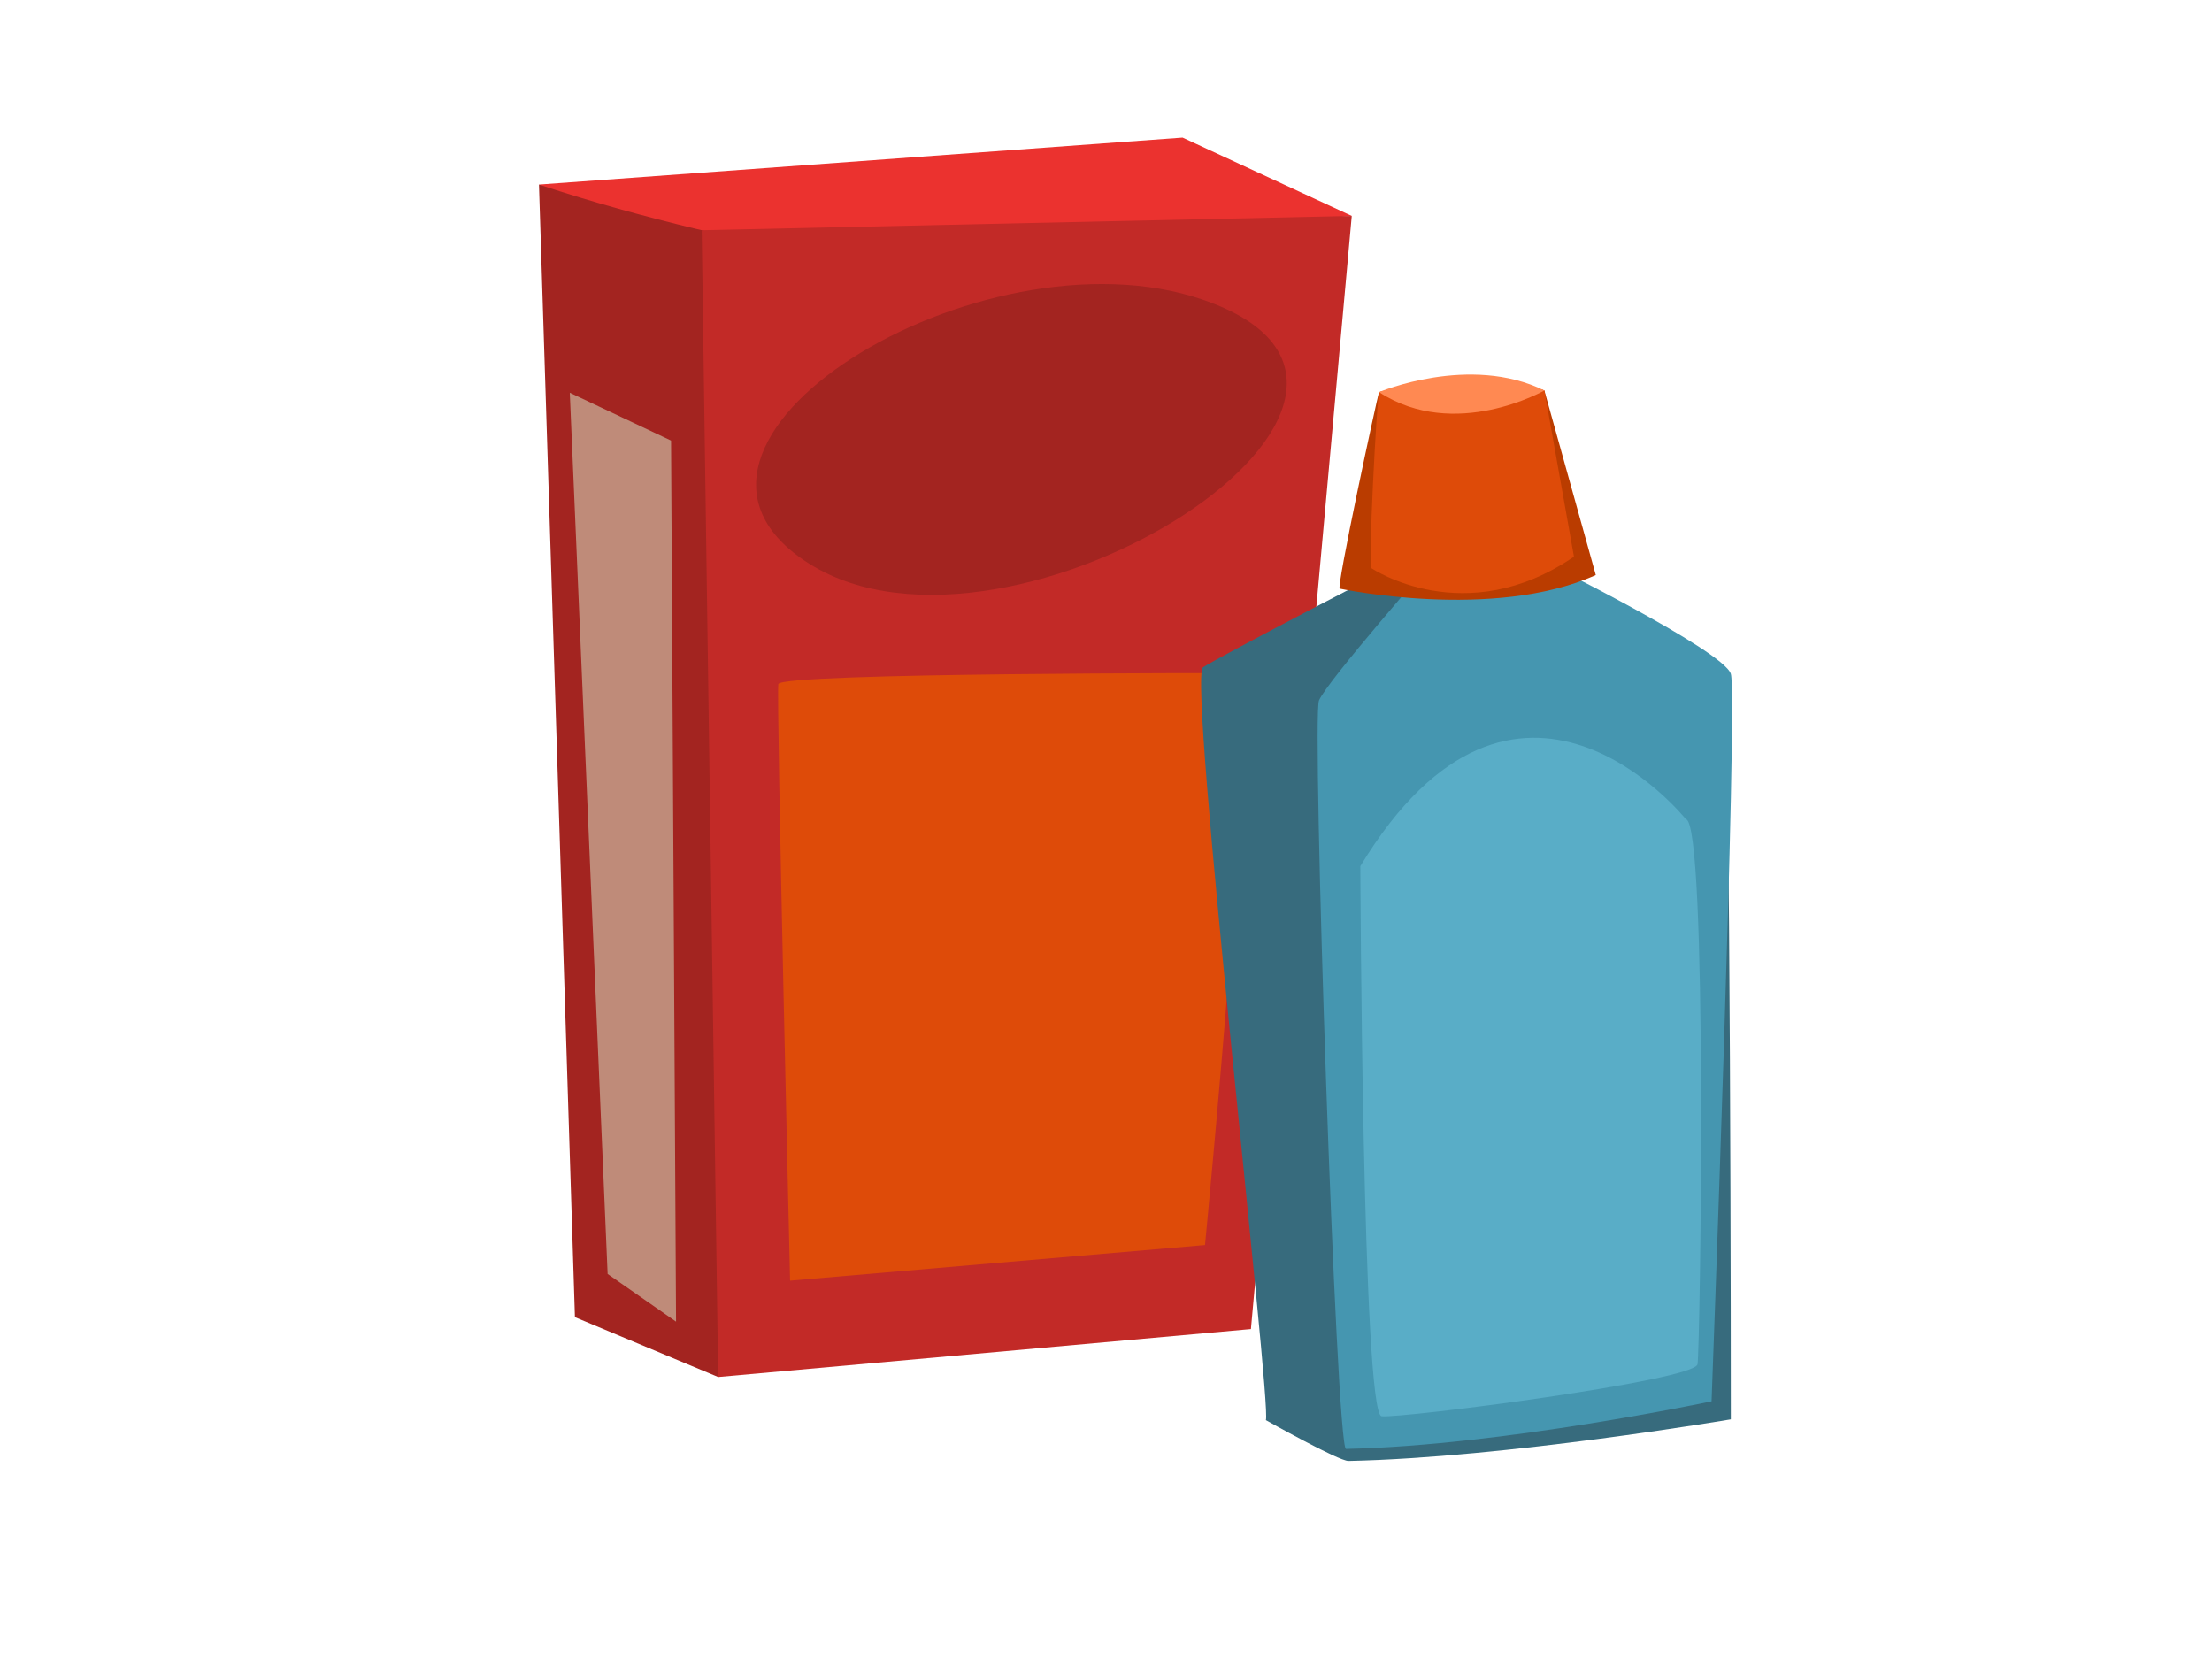 <?xml version="1.0" encoding="utf-8"?>
<!-- Generator: Adobe Illustrator 17.0.0, SVG Export Plug-In . SVG Version: 6.00 Build 0)  -->
<!DOCTYPE svg PUBLIC "-//W3C//DTD SVG 1.1//EN" "http://www.w3.org/Graphics/SVG/1.1/DTD/svg11.dtd">
<svg version="1.1" id="Layer_1" xmlns="http://www.w3.org/2000/svg" xmlns:xlink="http://www.w3.org/1999/xlink" x="0px" y="0px"
	 width="800px" height="600px" viewBox="0 0 800 600" enable-background="new 0 0 800 600" xml:space="preserve">
<polygon fill="#EB322F" points="194.927,66.751 427.692,49.764 488.881,78.082 254.276,97.55 "/>
<path fill="#A32420" d="M412.253,124.647L344.079,465.4l-84.342,32.612L207.93,476.37L194.927,66.751
	C274.034,92.836,333.797,95.104,412.253,124.647z"/>
<polygon fill="#C22A27" points="452.411,480.673 259.737,498.012 253.785,83.26 488.881,78.082 "/>
<polygon fill="#BF8B79" points="242.696,159.335 244.5,477.986 219.754,460.749 206.068,142.038 "/>
<path fill="#A32420" d="M434.844,108.324c-80.395-27.428-210.58,52.436-142.195,95.537
	C365.735,249.924,534.139,142.204,434.844,108.324z"/>
<path fill="#DE4B09" d="M447.624,243.437c0,0-165.337-0.226-166.13,3.978c-0.797,4.202,4.255,215.754,4.255,215.754l150.057-12.886
	C435.806,450.283,455.943,242.338,447.624,243.437z"/>
<g>
	<g>
		<path fill="#376B7D" d="M457.817,513.608c2.15-5.518-28.323-268.503-22.736-272.259c5.598-3.754,71.758-37.987,71.758-37.987
			l49.862-1.065c0,0,64.047,35.704,66.66,44.22c2.61,8.513,2.616,266.808,2.616,266.808s-81.62,13.883-138.282,15.051
			C484.16,528.453,457.817,513.608,457.817,513.608z"/>
		<path fill="#4596B0" d="M477.029,253.313c3.059-7.076,40.888-50.186,40.888-50.186l38.784-0.83c0,0,66.669,32.913,69.282,41.427
			c2.607,8.515-6.974,263.084-6.974,263.084s-75.551,16.036-132.213,17.21C483.263,524.095,474.356,259.492,477.029,253.313z"/>
		<path fill="#BA3C00" d="M498.74,141.815c-0.748,2.246-15.793,71.977-14.174,71.08c0,0,55.528,11.755,92.57-4.927l-18.592-66.742
			C533.425,132.804,498.74,141.815,498.74,141.815z"/>
		<path fill="#DE4B09" d="M498.74,141.815c-0.748,2.246-4.204,64.67-2.585,63.771c0,0,33.732,22.675,73.086-4.258l-10.698-60.101
			C533.425,132.804,498.74,141.815,498.74,141.815z"/>
		<path fill="#59ADC7" d="M491.983,313.249c0,0,0.725,198.077,7.691,198.951c6.966,0.865,113.255-12.814,114.255-18.818
			c1.008-6.02,3.759-196.252-4.204-197.1C609.725,296.282,548.687,219.82,491.983,313.249z"/>
	</g>
	<path fill="#FF8952" d="M558.543,141.227c0,0-32.364,18.481-59.803,0.588C498.74,141.815,531.572,127.926,558.543,141.227z"/>
</g>
</svg>
